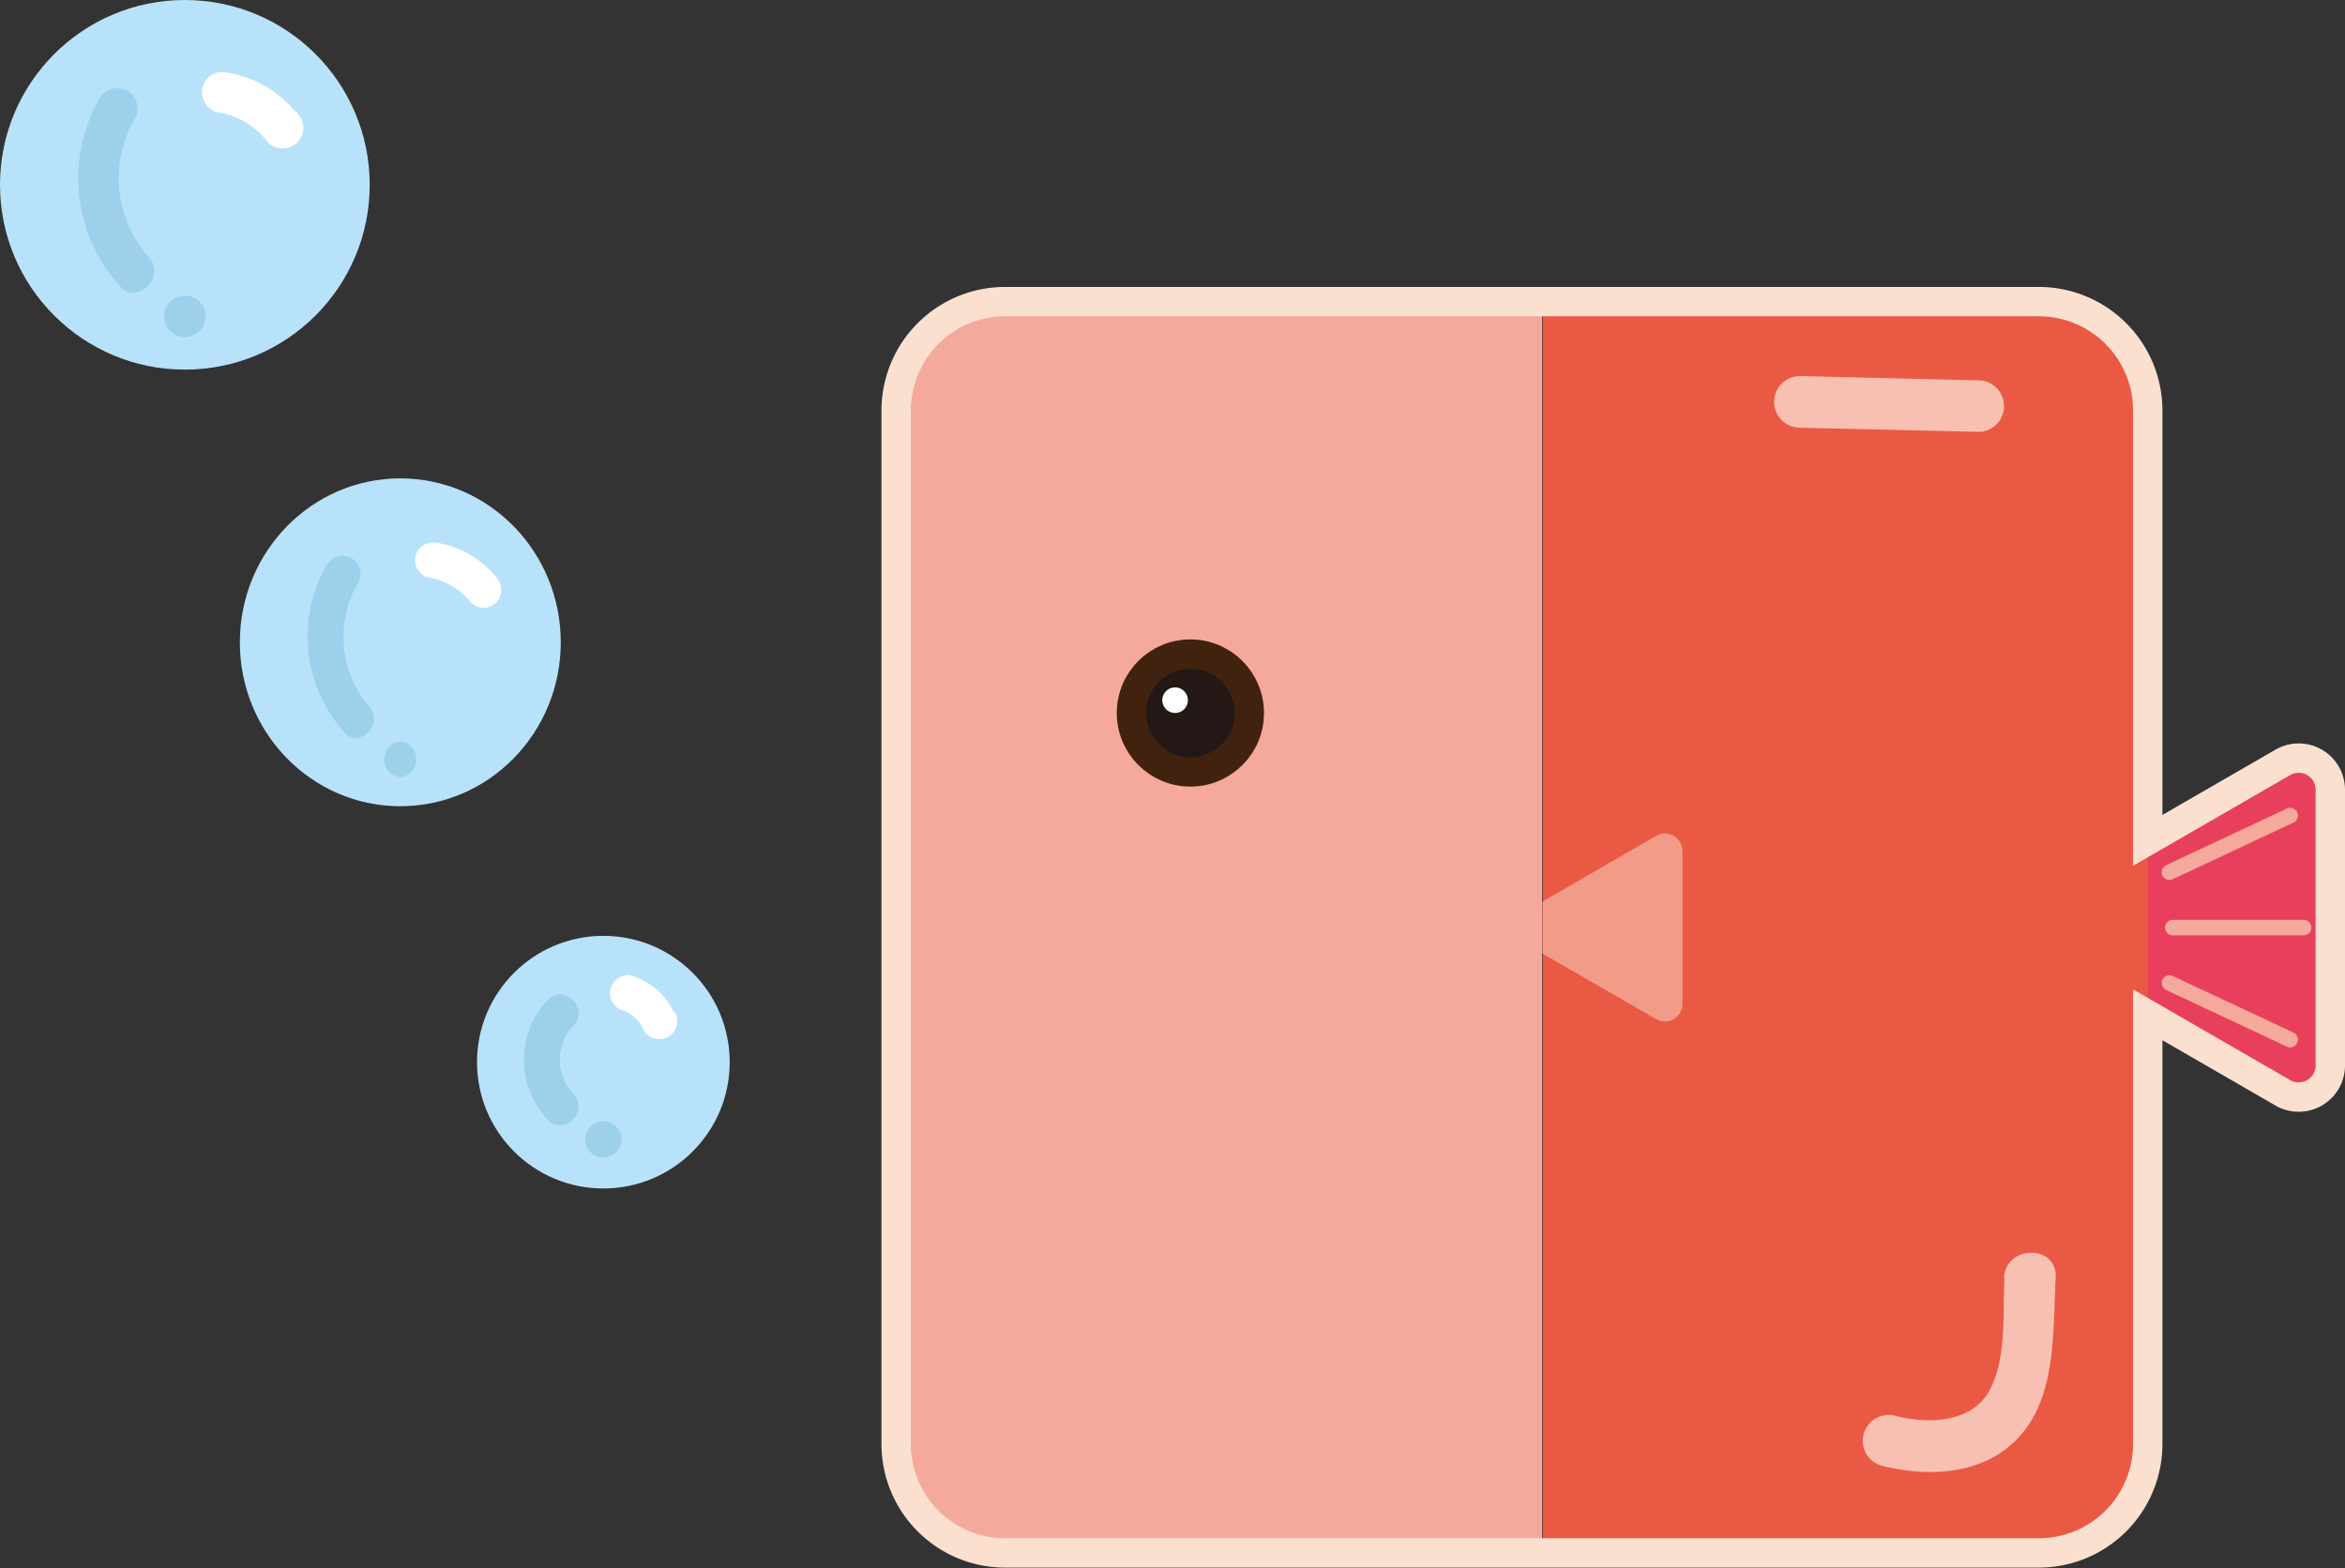 <svg xmlns="http://www.w3.org/2000/svg" viewBox="0 0 113.41 75.86"><rect x="0" y="0" width="113.41" height="75.86" fill="#333333" stroke="none"/><defs><style>.a691df8f-78c4-41ba-9896-9e1596679e44{fill:#e83f5c;}.b73f23f3-50ac-4610-a64e-8fb7ca9629ab{fill:#f4a99c;}.b753595e-b678-4d8f-89a2-a8dc5372fde9{fill:#231815;stroke:#40220f;}.aeb5e4cb-7255-4192-93e4-a86a4ea5833b,.b753595e-b678-4d8f-89a2-a8dc5372fde9{stroke-miterlimit:10;stroke-width:1.42px;}.b98befdf-404d-45b8-9f07-a88dfa6caec7{fill:#ea5944;}.a73a5f79-448a-4ca3-94bc-dd615e3b5ece,.aeb5e4cb-7255-4192-93e4-a86a4ea5833b{fill:none;}.a73a5f79-448a-4ca3-94bc-dd615e3b5ece{stroke:#f4a99c;stroke-linecap:round;stroke-linejoin:round;stroke-width:0.75px;}.f8d9c6f9-f9e5-4bb6-91b4-334bb084df36{fill:#fff;}.be43e49e-6e64-4741-8b7f-ccc10cfdf43f{fill:#f29b89;}.aeb5e4cb-7255-4192-93e4-a86a4ea5833b{stroke:#fbe0d0;}.b8afb046-1bb0-48a4-a086-d456ea0ea616{fill:#b8e2f9;}.a889a3b4-d4d6-4c88-a139-07f599675bd6{fill:#9cd0eb;}.f6cd0d92-e4e4-41ff-9168-1ac8d953108f{fill:#f7c0b3;}</style></defs><title>方4</title><g id="bee50578-3085-4742-b66d-d8bc3e8a2944" data-name="圖層 2"><g id="bb609d88-966d-465f-a3ec-301d9055a9b5" data-name="圖層 1"><path class="a691df8f-78c4-41ba-9896-9e1596679e44" d="M100.5,42.6v4.54l9.9,5.72a1.53,1.53,0,0,0,2.3-1.33V38.2a1.53,1.53,0,0,0-2.3-1.32Z"/><path class="b73f23f3-50ac-4610-a64e-8fb7ca9629ab" d="M43.31,19.85v50a5.27,5.27,0,0,0,5.27,5.27h26V14.59h-26A5.27,5.27,0,0,0,43.31,19.85Z"/><circle class="b753595e-b678-4d8f-89a2-a8dc5372fde9" cx="57.57" cy="34.49" r="2.85"/><path class="b98befdf-404d-45b8-9f07-a88dfa6caec7" d="M98.61,14.59h-24V75.15h24a5.27,5.27,0,0,0,5.26-5.27v-50A5.27,5.27,0,0,0,98.61,14.59Z"/><line class="a73a5f79-448a-4ca3-94bc-dd615e3b5ece" x1="105.08" y1="44.87" x2="111.41" y2="44.87"/><line class="a73a5f79-448a-4ca3-94bc-dd615e3b5ece" x1="104.92" y1="42.19" x2="110.76" y2="39.45"/><line class="a73a5f79-448a-4ca3-94bc-dd615e3b5ece" x1="104.92" y1="47.55" x2="110.76" y2="50.29"/><circle class="f8d9c6f9-f9e5-4bb6-91b4-334bb084df36" cx="56.83" cy="33.87" r="0.62"/><path class="be43e49e-6e64-4741-8b7f-ccc10cfdf43f" d="M74.6,43.61v2.52l5.5,3.17a.85.85,0,0,0,1.27-.73v-7.4a.85.85,0,0,0-1.27-.74Z"/><path class="aeb5e4cb-7255-4192-93e4-a86a4ea5833b" d="M110.4,36.88l-6.53,3.77V19.85a5.27,5.27,0,0,0-5.26-5.26h-50a5.27,5.27,0,0,0-5.27,5.26v50a5.27,5.27,0,0,0,5.27,5.27h50a5.27,5.27,0,0,0,5.26-5.27V49.09l6.53,3.77a1.53,1.53,0,0,0,2.3-1.33V38.2A1.53,1.53,0,0,0,110.4,36.88Z"/><ellipse class="b8afb046-1bb0-48a4-a086-d456ea0ea616" cx="19.36" cy="31.07" rx="7.76" ry="7.93"/><path class="a889a3b4-d4d6-4c88-a139-07f599675bd6" d="M15.83,27.28a6.94,6.94,0,0,0,.81,8.13c.73.85,1.95-.38,1.22-1.22a5.2,5.2,0,0,1-.54-6,.86.86,0,0,0-1.49-.87Z"/><path class="a889a3b4-d4d6-4c88-a139-07f599675bd6" d="M19.36,37.59a.87.87,0,0,0,0-1.73.87.87,0,0,0,0,1.73Z"/><path class="f8d9c6f9-f9e5-4bb6-91b4-334bb084df36" d="M24,27.92a4.72,4.72,0,0,0-2.84-1.66.89.89,0,0,0-1.06.61.87.87,0,0,0,.6,1.06,3.35,3.35,0,0,1,2.07,1.21.87.87,0,0,0,1.23,0,.9.9,0,0,0,0-1.22Z"/><circle class="b8afb046-1bb0-48a4-a086-d456ea0ea616" cx="8.94" cy="8.94" r="8.94"/><path class="a889a3b4-d4d6-4c88-a139-07f599675bd6" d="M4.87,4.66a7.77,7.77,0,0,0,.93,9.18c.85.95,2.25-.45,1.4-1.4a5.72,5.72,0,0,1-.62-6.79,1,1,0,0,0-1.71-1Z"/><path class="a889a3b4-d4d6-4c88-a139-07f599675bd6" d="M8.94,16.3a1,1,0,0,0,0-2,1,1,0,0,0,0,2Z"/><path class="f8d9c6f9-f9e5-4bb6-91b4-334bb084df36" d="M14.27,5.38A5.45,5.45,0,0,0,11,3.51,1,1,0,0,0,9.8,4.2a1,1,0,0,0,.69,1.22,3.76,3.76,0,0,1,2.38,1.36,1,1,0,1,0,1.4-1.4Z"/><circle class="b8afb046-1bb0-48a4-a086-d456ea0ea616" cx="29.18" cy="51.38" r="6.11"/><path class="a889a3b4-d4d6-4c88-a139-07f599675bd6" d="M26.5,48.36a4.21,4.21,0,0,0,0,5.81c.78.82,2-.42,1.24-1.24a2.41,2.41,0,0,1,0-3.33c.78-.81-.46-2.05-1.24-1.24Z"/><path class="a889a3b4-d4d6-4c88-a139-07f599675bd6" d="M29.18,56a.88.88,0,0,0,0-1.76.88.88,0,0,0,0,1.76Z"/><path class="f8d9c6f9-f9e5-4bb6-91b4-334bb084df36" d="M32.61,49a3.31,3.31,0,0,0-2.17-1.83A.88.88,0,0,0,30,48.84a1.69,1.69,0,0,1,1.13,1,.88.88,0,0,0,1.2.31.89.89,0,0,0,.31-1.2Z"/><path class="f6cd0d92-e4e4-41ff-9168-1ac8d953108f" d="M87.05,20.69l8.73.2a1.25,1.25,0,0,0,0-2.49l-8.73-.21a1.25,1.25,0,0,0,0,2.5Z"/><path class="f6cd0d92-e4e4-41ff-9168-1ac8d953108f" d="M96.94,61.8c-.09,1.7.12,3.92-.73,5.47s-2.93,1.63-4.53,1.22A1.25,1.25,0,0,0,91,70.9c2.25.57,4.91.46,6.6-1.34,1.89-2,1.67-5.21,1.82-7.76.08-1.61-2.41-1.6-2.5,0Z"/></g></g></svg>